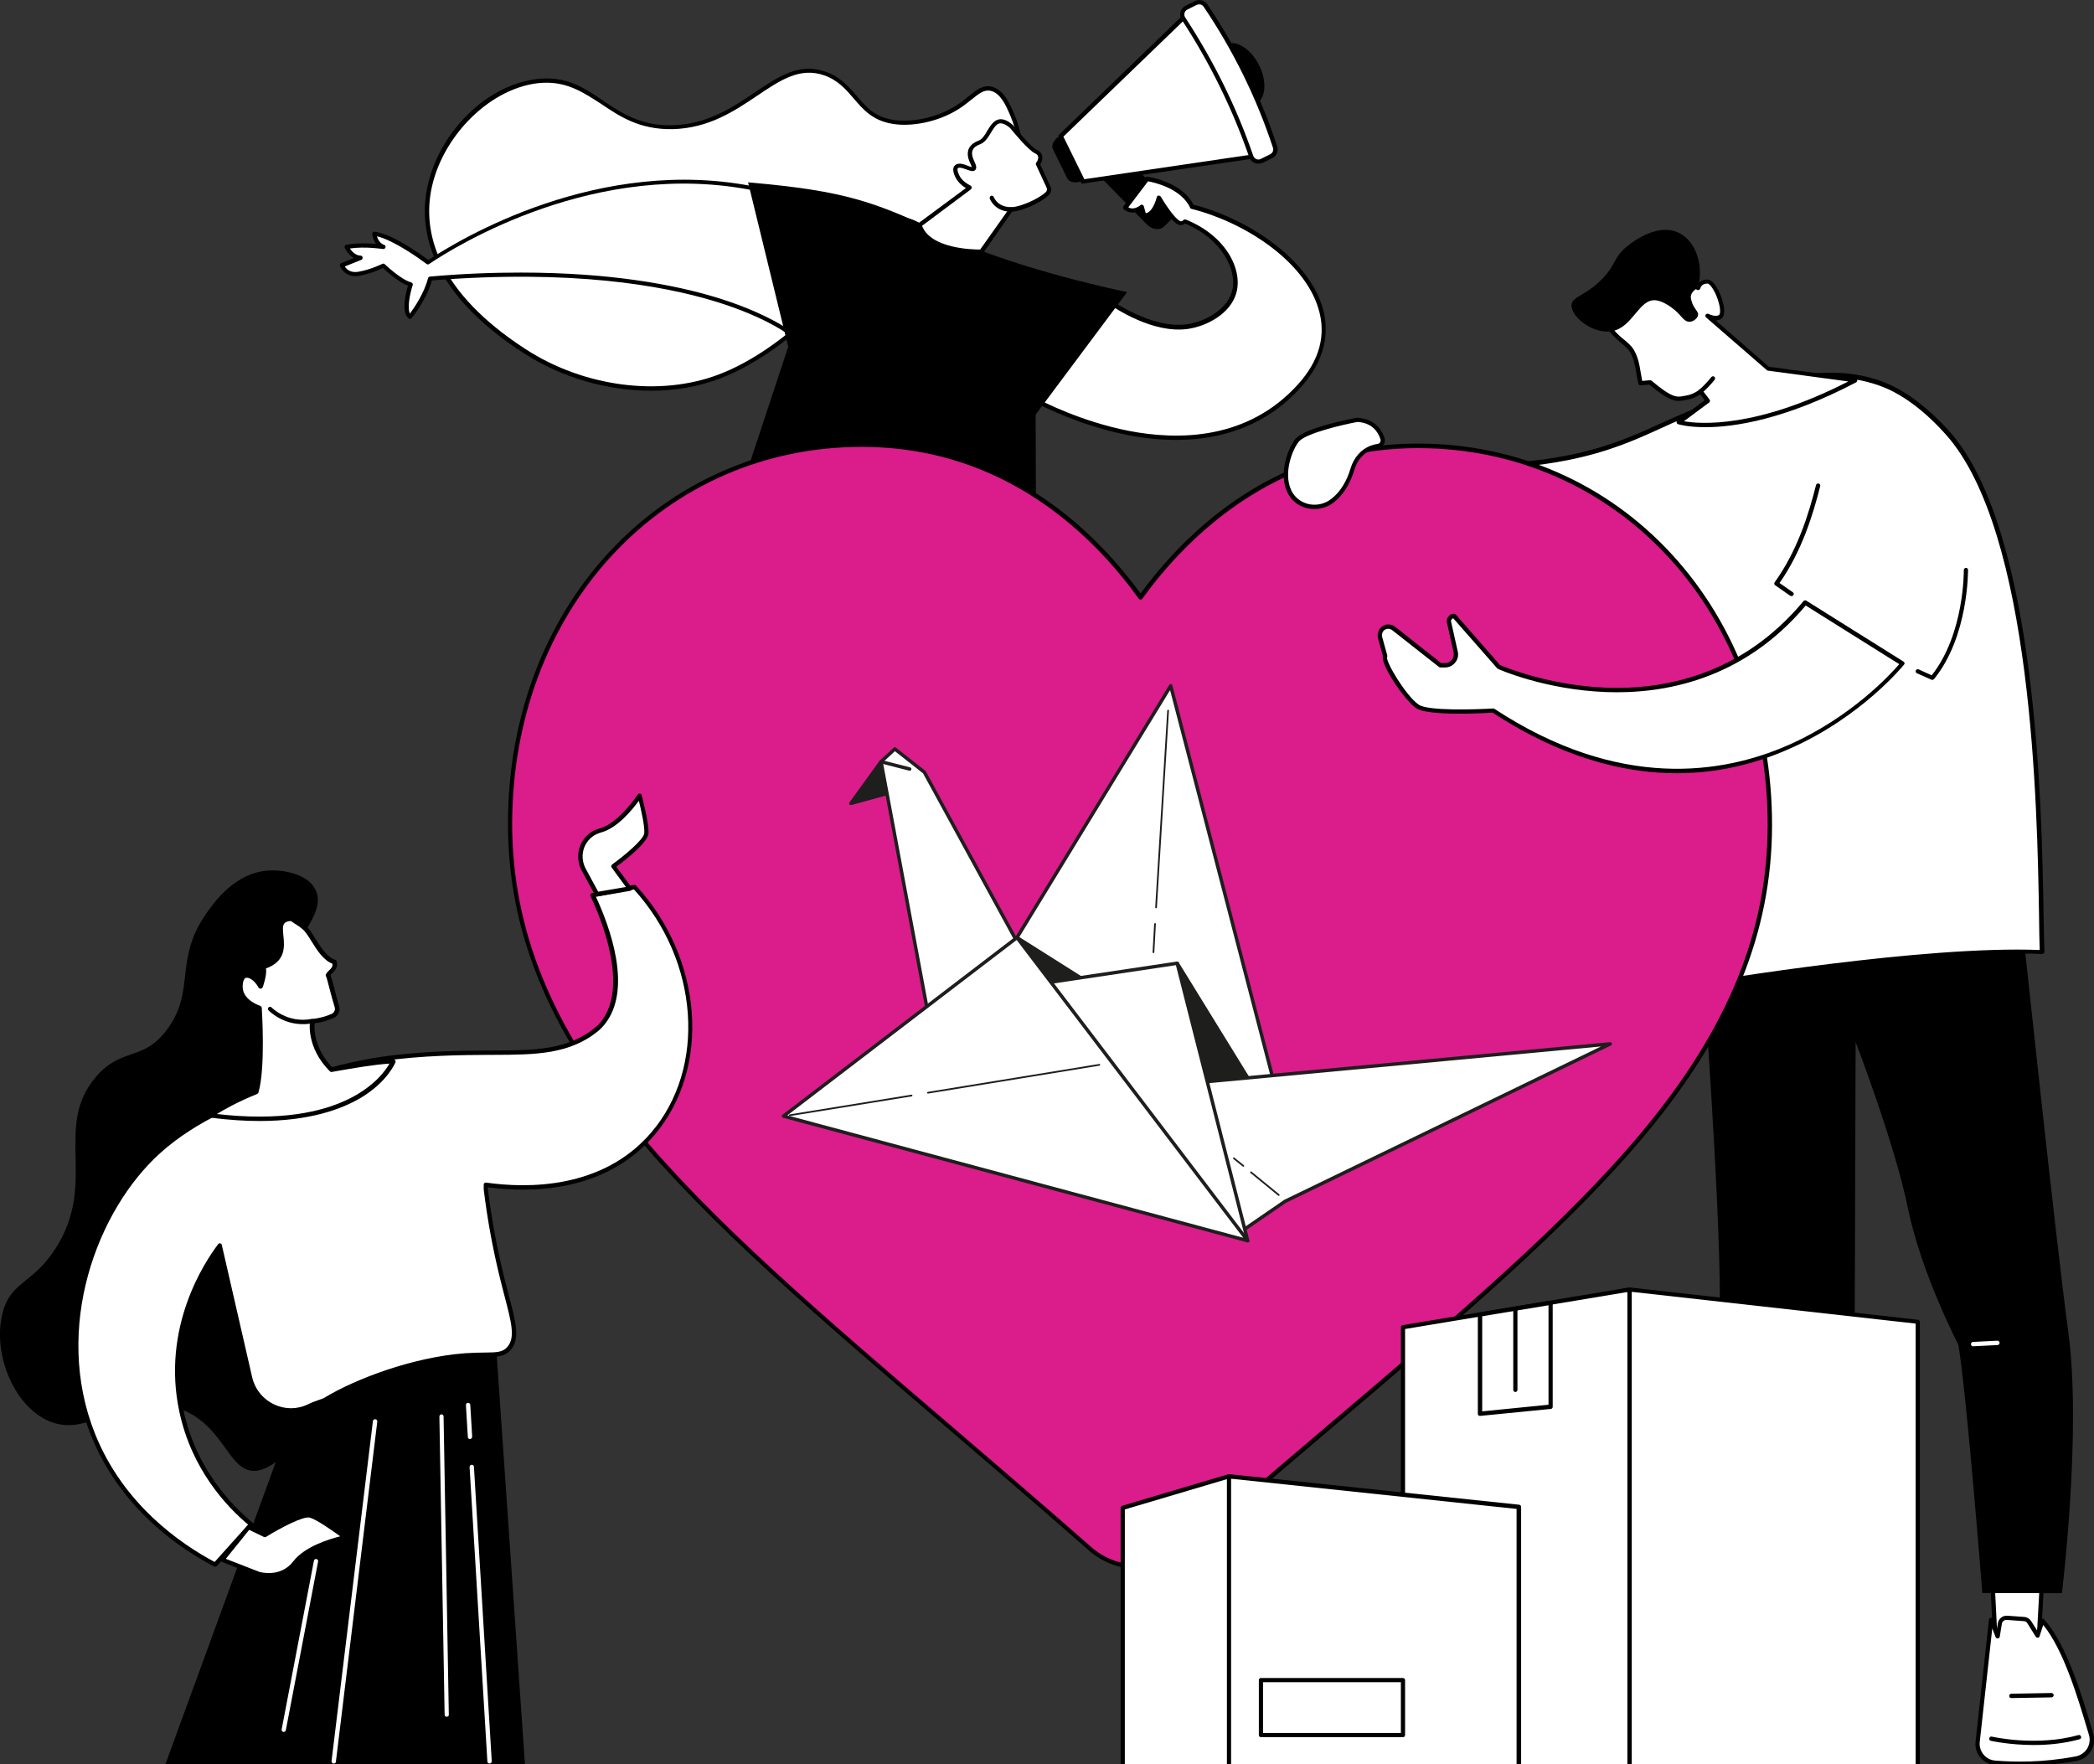 <?xml version="1.0" encoding="utf-8"?>
<!-- Generator: Adobe Illustrator 26.0.0, SVG Export Plug-In . SVG Version: 6.00 Build 0)  -->
<svg version="1.1" id="Capa_1" xmlns="http://www.w3.org/2000/svg" xmlns:xlink="http://www.w3.org/1999/xlink" x="0px" y="0px"
	 viewBox="0 0 1200 1010.9" style="enable-background:new 0 0 1200 1010.9;" xml:space="preserve">
<rect x="0" y="0" width="1200" height="1010.9" fill="#333333" stroke="none"/>
<style type="text/css">
	.st0{fill-rule:evenodd;clip-rule:evenodd;fill:#DB1C8B;}
	.st1{clip-path:url(#SVGID_00000032614810604921172170000009537165965316639391_);}
	.st2{fill:#FFFFFF;}
	.st3{fill-rule:evenodd;clip-rule:evenodd;fill:#35B3E6;}
	.st4{clip-path:url(#SVGID_00000039103094664357910980000011748243890432245147_);}
	.st5{fill:#1E1E1D;}
	.st6{fill:#35B3E6;}
	.st7{fill:#DB1C8B;}
	.st8{fill-rule:evenodd;clip-rule:evenodd;fill:#1EBAC8;}
	.st9{fill:#4BD4DB;}
	.st10{fill:#E240A4;}
	.st11{fill:#41BEE5;}
	.st12{fill:#56CDE8;}
	.st13{fill:#FFFFFF;stroke:#1E1E1D;stroke-width:4.982;stroke-linecap:round;stroke-linejoin:round;stroke-miterlimit:10;}
	.st14{fill:#1E1E1D;stroke:#1E1E1D;stroke-width:4.982;stroke-linecap:round;stroke-linejoin:round;stroke-miterlimit:10;}
	.st15{fill:none;stroke:#1E1E1D;stroke-width:4.982;stroke-linecap:round;stroke-linejoin:round;stroke-miterlimit:10;}
	.st16{fill:none;stroke:#1E1E1D;stroke-width:2.491;stroke-linecap:round;stroke-linejoin:round;stroke-miterlimit:10;}
	.st17{fill:#FFFFFF;stroke:#1E1E1D;stroke-width:1.966;stroke-linecap:round;stroke-linejoin:round;stroke-miterlimit:10;}
	.st18{fill:#1E1E1D;stroke:#1E1E1D;stroke-width:1.966;stroke-linecap:round;stroke-linejoin:round;stroke-miterlimit:10;}
	.st19{fill:none;stroke:#1E1E1D;stroke-width:1.966;stroke-linecap:round;stroke-linejoin:round;stroke-miterlimit:10;}
	.st20{fill:none;stroke:#1E1E1D;stroke-width:0.983;stroke-linecap:round;stroke-linejoin:round;stroke-miterlimit:10;}
	.st21{fill:#4B6FB5;}
</style>
<g>
	<g id="Volunteering_00000036239428015542637860000013048205567824607651_">
		<g>
			<g>
				<g>
					<path class="st2" d="M528.1,129.7c-3.8-1.6-6.5-3.8-11.2-3.5c-10.8,0.6-18,13.7-20.2,17.4c-11.6,19.8-47.7,58.3-84.6,72.3
						c-37.1,14.1-80.5,5.5-111.6-14.6c-12.2-7.9-61.8-39.9-55.4-88.7c4.4-33.1,33.2-62.6,62.5-66.1c32.6-3.9,40.3,27.2,77.3,26.5
						c41.7-0.8,59.2-40.8,87.6-30.7c18,6.4,18.6,24.5,39.1,27.7c10.1,1.6,25-0.9,36.9-8.5c8.6-5.5,12.6-11.8,18.9-10.6
						c6.4,1.2,9.9,9.2,11.8,13.6c2.1,4.9,13.4,30.8-3,51C563.9,131,541.5,135.2,528.1,129.7z"/>
				</g>
				<g>
					<path d="M373.1,223.9c-25,0-51.2-7.4-73.1-21.6c-51.7-33.4-58.9-67.3-56-89.8c4.4-33.4,32.9-63.5,63.6-67.2
						c16.8-2,27,4.9,37.9,12.3c10.5,7.1,21.5,14.5,39.5,14.2c20.2-0.4,34.7-10.2,47.5-18.8c13.7-9.2,25.5-17.2,40.6-11.9
						c8.6,3,13.3,8.6,17.9,13.9c5.3,6.2,10.3,12.1,21,13.7c9.2,1.5,23.9-0.5,36.1-8.3c2.8-1.8,5.1-3.6,7.1-5.3
						c4.4-3.6,7.9-6.4,12.7-5.5c7,1.3,10.7,9.7,12.7,14.3c5.1,11.8,11.5,34.2-3.1,52.3c-13.2,16.3-36.1,20.2-49.8,14.6c0,0,0,0,0,0
						c-1-0.4-1.9-0.9-2.8-1.3c-2.5-1.2-4.7-2.3-7.9-2.1c-9.7,0.6-16.6,12.4-18.9,16.3l-0.3,0.4c-10.6,18.2-46.6,58.1-85.2,72.8
						C400.4,221.6,386.9,223.9,373.1,223.9z M313.3,47.4c-1.7,0-3.5,0.1-5.3,0.3c-29.1,3.5-57.3,33.3-61.5,65
						c-2.9,21.9,4.3,54.8,54.9,87.5c33.4,21.6,76.8,27.2,110.5,14.4c38-14.4,73.4-53.9,83.9-71.8l0.3-0.4
						c2.4-4.2,9.8-16.9,20.9-17.5c3.8-0.2,6.5,1.1,9.1,2.4c0.8,0.4,1.7,0.8,2.6,1.2c12.9,5.4,34.8,1.1,46.9-13.9
						c13.8-17.1,7.7-38.5,2.8-49.7c-1.8-4.1-5.1-11.8-10.9-12.9c-3.6-0.7-6.6,1.7-10.7,5c-2.1,1.7-4.5,3.6-7.3,5.4
						c-12.7,8.1-28.1,10.2-37.8,8.6c-11.6-1.8-17.1-8.3-22.5-14.6c-4.4-5.1-8.9-10.4-16.8-13.2c-13.9-4.9-25.2,2.7-38.4,11.6
						c-13.1,8.8-27.9,18.8-48.8,19.2c-18.8,0.3-30.1-7.3-40.9-14.6C334.9,53.4,326.1,47.4,313.3,47.4z"/>
				</g>
			</g>
			<g>
				<g>
					<path d="M616,86.5l41.2,42.1c3,3.1,7.5,3.6,9.9,1.2l4-4c2.5-2.4,2-6.9-1-9.9L629,73.8L616,86.5z"/>
				</g>
				<g>
					<path d="M721.6,37.5c4.7,9.5,3.7,19.5-2.1,22.3c-5.8,2.8-14.3-2.5-18.9-12c-4.7-9.5-3.7-19.5,2.1-22.3
						C708.4,22.6,716.9,28,721.6,37.5z"/>
				</g>
				<g>
					<path d="M603.4,85.5l8.2,16.7c1.3,2.6,5.6,3,9.6,1.1l-12.8-26C604.4,79.2,602.1,82.9,603.4,85.5z"/>
				</g>
				<g>
					<g>
						<path class="st2" d="M697.8,30.3c-4.1,13.9-11.5,26.9-22,37.6c-16,16.3-37.4,25.6-59.7,26.8l4.6,9.4l98.2-14.4l6.5-3.2
							L697.8,30.3z"/>
					</g>
				</g>
				<g>
					<g>
						<polygon class="st2" points="685.8,6 679.3,9.2 607.9,78.1 620.6,104.1 718.9,89.7 725.3,86.5 						"/>
					</g>
					<g>
						<path d="M620.6,105.3c-0.5,0-0.9-0.3-1.1-0.7l-12.8-26c-0.2-0.5-0.1-1.1,0.2-1.4l71.4-68.9c0.1-0.1,0.2-0.2,0.3-0.2l6.5-3.2
							c0.3-0.1,0.6-0.2,0.9-0.1c0.3,0.1,0.6,0.3,0.7,0.6l39.5,80.5c0.3,0.6,0,1.3-0.6,1.6l-6.5,3.2c-0.1,0.1-0.2,0.1-0.4,0.1
							l-98.2,14.4C620.8,105.3,620.7,105.3,620.6,105.3z M609.4,78.3l12,24.4l97.1-14.3l5.2-2.6L685.2,7.6l-5.2,2.6L609.4,78.3z"/>
					</g>
				</g>
				<g>
					<g>
						<path class="st2" d="M728.5,89.5l-5.4,2.7c-2.3,1.2-5.2,0-6-2.5c-9.5-27.6-22.4-54-38.9-79.1c-1.4-2.2-0.6-5.1,1.7-6.3
							l5.4-2.7c1.9-1,4.3-0.3,5.5,1.5c17.2,25.5,30.5,52.6,39.9,81.1C731.3,86.3,730.4,88.5,728.5,89.5z"/>
					</g>
					<g>
						<path d="M721.1,93.8c-0.7,0-1.4-0.1-2.1-0.4c-1.5-0.6-2.6-1.8-3.1-3.3c-9.5-27.5-22.5-54-38.7-78.8c-0.9-1.3-1.1-3-0.7-4.5
							c0.4-1.5,1.5-2.8,2.9-3.5l5.4-2.7c2.5-1.2,5.5-0.4,7.1,1.9c17.2,25.6,30.7,52.9,40,81.4c0.9,2.6-0.4,5.5-2.8,6.7l-5.4,2.7
							C722.8,93.6,722,93.8,721.1,93.8z M687.2,2.5c-0.5,0-0.9,0.1-1.4,0.3l-5.4,2.7c-0.8,0.4-1.4,1.1-1.6,2
							c-0.2,0.9-0.1,1.8,0.4,2.5c16.3,24.9,29.5,51.6,39,79.3c0.3,0.8,0.9,1.5,1.8,1.9c0.8,0.3,1.7,0.3,2.5-0.1l5.4-2.7
							c1.4-0.7,2.1-2.3,1.6-3.7c-9.3-28.3-22.6-55.5-39.7-80.8C689.2,2.9,688.2,2.5,687.2,2.5z"/>
					</g>
				</g>
			</g>
			<g>
				<g>
					<path class="st2" d="M683.2,118.5c-6-13.1-25.8-16-25.8-16L645,119c4.3,3.9,9.4-0.5,9.4-0.5l1.3,4.8c6,0.7,8.4-10.2,8.4-10.2
						s7.4,12.6,11.7,14.5c1.2,0.5,2.3,0.1,3.2-0.9c21.4,8.5,32.1,27.1,28.3,40.7c-3.2,11.4-16.4,18.2-26.8,19.7
						c-22,3.1-46.8-15.8-46.8-15.8L590.9,228c0,0,97.2,55.9,153.9-6.9C784.6,177.2,731.1,130.4,683.2,118.5z"/>
				</g>
				<g>
					<path d="M674,252.1c-8.8,0-18.1-0.9-27.7-2.8c-31.2-6.1-55.8-20.1-56.1-20.2c-0.3-0.2-0.5-0.5-0.6-0.8c-0.1-0.3,0-0.7,0.2-1
						l42.9-56.7c0.2-0.3,0.5-0.4,0.8-0.5c0.3,0,0.7,0,0.9,0.2c0.2,0.2,24.6,18.5,45.8,15.5c10.6-1.5,22.9-8.4,25.8-18.8
						c3.4-12.1-5.9-30.2-26.9-38.9c-1.6,1.2-3,1-3.9,0.6c-3.5-1.5-8.4-8.7-10.8-12.6c-1.3,3.5-4,8.9-8.9,8.4
						c-0.5-0.1-0.9-0.4-1.1-0.9l-0.9-3.1c-2.4,1.4-6.2,2.3-9.5-0.6c-0.5-0.4-0.5-1.1-0.2-1.7l12.4-16.5c0.3-0.4,0.7-0.5,1.2-0.5
						c0.8,0.1,20,3,26.5,16.1c30.3,7.7,65.2,30.2,73.9,58.5c4.8,15.9,0.6,31.8-12.2,46C727.7,241.9,703.2,252.1,674,252.1z
						 M592.7,227.6c5.3,2.9,27.2,14,54.1,19.3c28.3,5.5,68.1,5.4,97-26.6c12.4-13.7,16.4-28.4,11.7-43.6c-8.4-27.7-43-49.6-72.7-57
						c-0.4-0.1-0.7-0.3-0.8-0.7c-5.1-11-20.6-14.5-24.1-15.1l-11.3,14.9c3.2,1.9,6.7-1,6.9-1.2c0.3-0.3,0.8-0.4,1.2-0.2
						c0.4,0.1,0.7,0.4,0.8,0.9l1.1,3.9c4.2-0.6,6.3-9.1,6.3-9.2c0.1-0.5,0.5-0.9,1-0.9c0.5-0.1,1,0.2,1.3,0.6
						c2,3.4,7.9,12.6,11.1,14c0.3,0.1,0.9,0.4,1.9-0.6c0.3-0.3,0.9-0.4,1.3-0.3c23,9.2,32.8,28.6,29,42.1
						c-3.4,11.9-16.8,19-27.8,20.6c-20,2.8-41.8-11.8-46.7-15.3L592.7,227.6z"/>
				</g>
			</g>
			<g>
				<g>
					<path class="st2" d="M455.3,192.8l-21.5-84.6c-91.1-19-171.6,30.6-188.5,42c-5.7-4.2-21.2-15.2-30.9-16.4c0,0,0.7,6.1,5.3,7.6
						c0,0-11.6-1.9-21.1,0c0,0,2.8,6.3,8,6.2l-10.7,4.3c0,0,2.1,6.3,10,4.9c7.8-1.4,13.9-4.6,13.9-4.6s9.4,9.1,15.6,10.8
						c0,0-5,15-0.4,18.7c0,0,8.7-10.7,11.6-22C403.2,147,455.3,192.8,455.3,192.8z"/>
				</g>
				<g>
					<path d="M455.3,194c-0.3,0-0.6-0.1-0.8-0.3c-0.1-0.1-13.3-11.5-45.4-21.2c-29.5-8.9-81.5-18.2-161.6-11.8
						c-3.1,11.1-11.2,21.2-11.6,21.6c-0.4,0.5-1.2,0.6-1.7,0.2c-4.5-3.5-1.6-14.9-0.4-18.8c-5.4-2-12.2-8.1-14.3-10.1
						c-1.9,0.9-7.1,3.2-13.4,4.4c-7,1.3-10.5-3.2-11.3-5.7c-0.2-0.6,0.1-1.3,0.7-1.5l7.3-2.9c-3.4-1.9-5.2-5.7-5.2-5.9
						c-0.2-0.3-0.1-0.7,0-1.1c0.2-0.3,0.5-0.6,0.9-0.6c6-1.2,12.7-0.9,17-0.5c-1.8-2.5-2.2-5.5-2.2-5.7c0-0.4,0.1-0.8,0.4-1
						c0.3-0.3,0.6-0.4,1-0.3c9.6,1.2,24.2,11.3,30.8,16.2c17.2-11.4,98-60.7,188.7-41.7c0.5,0.1,0.8,0.4,0.9,0.9l21.5,84.6
						c0.1,0.5-0.1,1.1-0.5,1.4C455.8,194,455.5,194,455.3,194z M298.5,156.2c52.3,0,88.6,7.2,111.5,14.1
						c24.3,7.4,37.8,15.6,43.2,19.4l-20.5-80.4c-90.8-18.6-171.5,31.7-186.8,42c-0.4,0.3-1,0.3-1.4,0c-4.4-3.3-18.8-13.6-28.5-15.9
						c0.5,1.7,1.7,4.1,4.1,4.9c0.6,0.2,1,0.8,0.8,1.5c-0.2,0.6-0.8,1-1.4,0.9c-0.1,0-10.2-1.6-19-0.3c1.1,1.6,3.2,4,6.1,4.1
						c0,0,0,0,0,0c0.6,0,1.1,0.4,1.2,1c0.1,0.6-0.2,1.2-0.7,1.4l-9.5,3.8c0.9,1.5,3.2,3.9,8,3c7.5-1.4,13.4-4.5,13.5-4.5
						c0.5-0.2,1.1-0.2,1.4,0.2c0.1,0.1,9.3,8.9,15.1,10.4c0.3,0.1,0.6,0.3,0.8,0.6c0.2,0.3,0.2,0.7,0.1,1c-1.6,4.9-3.2,13-1.6,16.3
						c2.3-3.1,8.2-11.6,10.4-20.3c0.1-0.5,0.6-0.9,1.1-0.9C265.3,156.8,282.6,156.2,298.5,156.2z"/>
				</g>
			</g>
			<g>
				<path d="M428.7,104.5l23,94.2l-45.4,137.5l187.5,9.4l-0.3-108l52.4-70.2c0,0-63.2-12.9-102.1-31.6
					C501.6,115.5,484.9,109.4,428.7,104.5z"/>
			</g>
			<g>
				<g>
					<g>
						<path class="st2" d="M601,107.1l-6.1-13.2c1.4-1.6,2.7-5.5-1.1-7.1c-3.8-1.6-14-14.3-14-14.3c-11.5-9.5-11.6,6.7-18.5,9.2
							c-4.8,1.7-7,5.2-4,11.4c3,6.2-1.1,3.5-5.1,2.3c-4-1.2-6.2,0.6-3.2,6.2c1.6,2.9,4.4,4.9,6.8,6.1L527,128.9
							c5,16.3,35.4,15.3,35.4,15.3l17.2-24.2c8.1-0.6,19.5-7.1,21.2-9.7C601.4,109.3,601.5,108.1,601,107.1z"/>
					</g>
					<g>
						<path d="M561.2,145.5c-6,0-30.7-0.9-35.4-16.2c-0.2-0.5,0-1,0.4-1.3l27.3-20.2c-2.6-1.6-4.5-3.5-5.7-5.7
							c-1.7-3.2-2-5.6-0.8-7.1c0.6-0.7,2.1-1.8,5.4-0.8c0.7,0.2,1.5,0.5,2.2,0.8c0.7,0.3,1.7,0.6,2.3,0.8c-0.1-0.4-0.3-1-0.8-2.1
							c-1.6-3.2-1.9-6-1-8.3c0.9-2.1,2.8-3.7,5.7-4.8c2.1-0.8,3.6-3.2,5-5.7c1.8-2.9,3.6-5.9,6.7-6.5c2.3-0.4,4.9,0.6,7.9,3.2
							c0.1,0.1,0.1,0.1,0.2,0.2c4,5,10.9,12.9,13.5,14c2.1,0.9,2.9,2.4,3.1,3.5c0.4,1.8-0.2,3.6-1.1,4.9l5.8,12.5
							c0.7,1.4,0.6,3.1-0.3,4.4c-1.9,2.9-13.1,9.4-21.6,10.2L563.4,145c-0.2,0.3-0.6,0.5-1,0.5C562.3,145.5,561.8,145.5,561.2,145.5
							z M528.4,129.4c5,13.2,29.2,13.6,33.3,13.6l16.8-23.7c0.2-0.3,0.5-0.5,0.9-0.5c7.9-0.6,18.8-6.9,20.3-9.2
							c0.4-0.6,0.4-1.4,0.1-2l-6.1-13.2c-0.2-0.4-0.1-1,0.2-1.3c0.7-0.8,1.3-2.3,1-3.4c-0.2-0.8-0.7-1.3-1.7-1.8
							c-3.9-1.7-13-12.9-14.4-14.6c-2.4-2-4.4-2.8-5.9-2.6c-2,0.3-3.5,2.8-5,5.3c-1.7,2.8-3.4,5.6-6.3,6.7c-2.2,0.8-3.6,1.9-4.2,3.4
							c-0.7,1.6-0.3,3.7,0.9,6.3c1.1,2.2,1.6,4,0.6,5c-1.1,1.2-2.9,0.5-5.1-0.3c-0.7-0.2-1.4-0.5-2.1-0.7c-1.6-0.5-2.5-0.3-2.8,0
							c-0.4,0.5-0.3,1.9,1,4.4c1.4,2.7,4.2,4.5,6.3,5.6c0.4,0.2,0.6,0.6,0.7,1c0,0.4-0.2,0.8-0.5,1.1L528.4,129.4z"/>
					</g>
				</g>
				<g>
					<path d="M579.3,121.3c-9.4,0-12.1-7.4-12.1-7.5c-0.2-0.6,0.1-1.3,0.7-1.6c0.6-0.2,1.3,0.1,1.6,0.7c0.1,0.3,2.2,5.8,9.8,5.8
						c0.1,0,0.2,0,0.3,0c0.7,0,1.2,0.5,1.2,1.2c0,0.7-0.5,1.2-1.2,1.2C579.5,121.3,579.4,121.3,579.3,121.3z"/>
				</g>
			</g>
		</g>
		<g>
			<g>
				<g>
					<g>
						<polygon class="st2" points="1170.2,906.4 1168.3,942.8 1143.9,946.9 1141.7,903.9 						"/>
					</g>
					<g>
						<path d="M1143.9,948.1c-0.3,0-0.6-0.1-0.8-0.3c-0.3-0.2-0.4-0.5-0.5-0.9l-2.2-43c0-0.4,0.1-0.7,0.4-0.9c0.3-0.2,0.6-0.4,1-0.3
							l28.5,2.4c0.7,0.1,1.2,0.6,1.1,1.3l-2,36.4c0,0.6-0.5,1.1-1,1.1l-24.4,4.1C1144,948.1,1144,948.1,1143.9,948.1z M1143,905.3
							l2,40.2l22-3.7l1.9-34.3L1143,905.3z"/>
					</g>
				</g>
				<g>
					<g>
						<path class="st2" d="M1143.2,1010.2c10.3,0.9,27.1,1.3,46.6-2.4c6.4-1.2,10.4-7.7,8.5-13.9c-5.2-17.4-14.4-50.4-27.9-65.2
							l-2.8,8.5l-4.8-7.7c-0.7-1.1-1.8-1.7-3-1.8l-9.7-0.7c-2-0.2-3.8,1.3-4.1,3.3l-1.2,7.4l-3.8-9.4l-7.7,70.1
							C1132.8,1004.4,1137.2,1009.7,1143.2,1010.2z"/>
					</g>
					<g>
						<path d="M1157.8,1012.1c-5.7,0-10.6-0.3-14.7-0.6c-6.6-0.6-11.6-6.5-11-13.1l7.7-70.2c0.1-0.6,0.5-1,1.1-1.1
							c0.6-0.1,1.1,0.2,1.3,0.8l2.2,5.3l0.5-3c0.4-2.6,2.8-4.5,5.4-4.3l9.7,0.7c1.6,0.1,3.1,1,4,2.4l3.4,5.4l1.9-6
							c0.1-0.4,0.5-0.7,0.9-0.8c0.4-0.1,0.9,0,1.2,0.4c12.8,14,21.8,44,27.1,61.9l1.1,3.7c1,3.3,0.5,6.9-1.3,9.8
							c-1.8,3-4.8,5-8.2,5.7C1178,1011.3,1167,1012.1,1157.8,1012.1z M1141.7,933.2l-7.2,65.3c-0.4,5.3,3.5,10,8.8,10.4
							c10.5,0.9,27.1,1.3,46.3-2.4c2.7-0.5,5.1-2.2,6.5-4.5c1.4-2.3,1.8-5.2,1-7.8l-1.1-3.7c-5.1-17-13.4-45.1-25.1-59.3l-2.1,6.5
							c-0.1,0.5-0.5,0.8-1,0.8c-0.5,0.1-0.9-0.2-1.2-0.6l-4.8-7.7c-0.4-0.7-1.2-1.2-2.1-1.2l-9.7-0.7c-1.4-0.1-2.6,0.9-2.8,2.2
							l-1.2,7.4c-0.1,0.5-0.5,1-1.1,1c-0.6,0.1-1.1-0.2-1.3-0.8L1141.7,933.2z"/>
					</g>
				</g>
				<g>
					<path d="M1165.5,1000c-13.9,0-24.5-2.4-24.6-2.4c-0.7-0.2-1.1-0.8-0.9-1.5c0.2-0.7,0.8-1.1,1.5-0.9c0.3,0.1,25.8,5.8,49.6-0.9
						c0.7-0.2,1.3,0.2,1.5,0.9c0.2,0.7-0.2,1.3-0.9,1.5C1182.7,999.2,1173.5,1000,1165.5,1000z"/>
				</g>
				<g>
					<path d="M1152.6,973.1c-0.7,0-1.2-0.5-1.2-1.2c0-0.7,0.5-1.2,1.2-1.3l23-0.4c0.7,0,1.2,0.5,1.3,1.2c0,0.7-0.5,1.2-1.2,1.3
						L1152.6,973.1C1152.6,973.1,1152.6,973.1,1152.6,973.1z"/>
				</g>
				<g>
					<g>
						<polygon class="st2" points="1054.5,892.9 1053.5,945.9 1024,947.4 1020,894.6 						"/>
					</g>
					<g>
						<path d="M1024,948.6c-0.6,0-1.2-0.5-1.2-1.1l-4-52.8c0-0.3,0.1-0.7,0.3-0.9c0.2-0.2,0.5-0.4,0.9-0.4l34.5-1.7
							c0.4,0,0.7,0.1,0.9,0.3c0.2,0.2,0.4,0.6,0.4,0.9l-1,53.1c0,0.6-0.5,1.2-1.2,1.2L1024,948.6C1024,948.6,1024,948.6,1024,948.6z
							 M1021.3,895.8l3.9,50.4l27.1-1.4l1-50.6L1021.3,895.8z"/>
					</g>
				</g>
				<g>
					<g>
						<path d="M1062.7,975.4c0.3,5-2.9,9.6-7.7,10.9c-16.8,4.8-54.5,15.5-65.3,17.7c-14,2.8-31.6-0.6-39.5-8.5
							c-7.9-7.9,15.3-28.9,26.4-36.6c16.5-11.5,31.8-33.4,38.7-34.7c6.8-1.3,20.7,18,20.7,18l20.5-9.9
							C1056.5,932.3,1061,950,1062.7,975.4z"/>
					</g>
					<g>
						<path d="M979.5,1006.2c-12,0-24.1-3.7-30.2-9.9c-1.5-1.5-2.1-3.4-1.9-5.7c0.9-10.4,19.6-26.6,28.5-32.8
							c8.1-5.7,15.9-13.8,22.7-21c7-7.4,12.6-13.2,16.4-13.9c6.8-1.3,18.3,13.6,21.3,17.6l19.6-9.4c0.3-0.2,0.7-0.2,1.1,0
							c0.3,0.2,0.6,0.5,0.7,0.8c0,0.2,4.6,18.2,6.3,43.4c0.4,5.5-3.2,10.7-8.6,12.2c-16,4.6-54.5,15.5-65.4,17.7
							C986.6,1005.9,983,1006.2,979.5,1006.2z M1016,925.3c-0.2,0-0.3,0-0.5,0c-3,0.6-8.9,6.7-15.1,13.2
							c-6.9,7.3-14.8,15.5-23.1,21.3c-9.2,6.4-26.7,22.1-27.5,31c-0.1,1.6,0.3,2.8,1.2,3.7c7.4,7.4,24.3,11,38.4,8.2
							c10.8-2.2,49.2-13.1,65.2-17.7c4.2-1.2,7.1-5.3,6.8-9.7c-1.4-20.9-4.7-36.7-5.8-41.4l-19.1,9.2c-0.5,0.3-1.2,0.1-1.5-0.4
							C1030,935.9,1020.6,925.3,1016,925.3z"/>
					</g>
				</g>
				<g>
					<path d="M978.3,996.6c-9.1,0-17-1.7-22.5-6.2c-0.5-0.4-0.6-1.2-0.2-1.7c0.4-0.5,1.2-0.6,1.7-0.2c23.1,18.8,96.3-15.2,97-15.5
						c0.6-0.3,1.3,0,1.6,0.6c0.3,0.6,0,1.3-0.6,1.6C1053,976.2,1009.2,996.6,978.3,996.6z"/>
				</g>
				<g>
					<path d="M1013.2,962.8c-0.3,0-0.5-0.1-0.8-0.3l-15.7-12.8c-0.5-0.4-0.6-1.2-0.2-1.7c0.4-0.5,1.2-0.6,1.7-0.2l15.7,12.8
						c0.5,0.4,0.6,1.2,0.2,1.7C1013.9,962.6,1013.6,962.8,1013.2,962.8z"/>
				</g>
				<g>
					<path d="M1160.2,541.9c0,0,17.5,164.9,25.1,221.7c7.7,56.8-3.7,149.4-3.7,149.4l-45.6-0.1c0,0-8.7-111.4-13.7-142.2
						c0,0-21.3-41-28.9-78.2c-7.6-37.2-30-95.3-30-95.3s-0.9,296-1.2,319.3c0,0-35.6,3.4-48.8-4c0,0-28.1-106.5-27.8-165.3
						c0.3-58.7-10.6-204.1-10.6-204.1L1160.2,541.9z"/>
				</g>
				<g>
					<path class="st2" d="M1130.7,771.5c-0.7,0-1.2-0.5-1.2-1.2c0-0.7,0.5-1.3,1.2-1.3l13.9-0.7c0.7,0,1.3,0.5,1.3,1.2
						c0,0.7-0.5,1.3-1.2,1.3L1130.7,771.5C1130.8,771.5,1130.8,771.5,1130.7,771.5z"/>
				</g>
				<g>
					<path class="st2" d="M1036,862.3c-0.6,0-1.2-0.5-1.2-1.1c-1.8-26.5-34.9-74.9-35.2-75.4c-0.4-0.6-0.2-1.3,0.3-1.7
						c0.6-0.4,1.3-0.2,1.7,0.3c1.4,2,33.8,49.4,35.7,76.6C1037.3,861.7,1036.7,862.3,1036,862.3C1036,862.3,1036,862.3,1036,862.3z"
						/>
				</g>
			</g>
			<g>
				<g>
					<g>
						<path class="st2" d="M868.6,266.2l13.7,90l49.1,5.1c0,0,33.6,43.9,36,204.1c0,0,131.7-22.9,202.8-19.7
							c-1.8-33.4,3.5-233.3-54.4-297.8c-18.6-20.7-33.9-26.6-38.6-28.3c-37.6-13.4-79.9,4.7-113.7,19.1
							c-19.4,8.3-35.6,17.6-64.8,23.5C886.3,264.7,875.8,265.7,868.6,266.2z"/>
					</g>
					<g>
						<path d="M967.4,566.5c-0.3,0-0.6-0.1-0.8-0.3c-0.3-0.2-0.4-0.6-0.4-0.9c-2.2-150-32.1-198.1-35.4-202.9l-48.5-5
							c-0.6-0.1-1-0.5-1.1-1l-13.7-90c-0.1-0.3,0-0.7,0.3-1c0.2-0.3,0.5-0.4,0.9-0.5c10-0.7,20.1-2,30-4c23-4.6,38.1-11.5,52.7-18.1
							c3.9-1.8,7.9-3.6,11.9-5.3c34.1-14.6,76.5-32.7,114.5-19.2c12.8,4.6,26.3,14.5,39.1,28.6c50.6,56.4,53.2,217,54.2,277.5
							c0.2,9.3,0.3,16.6,0.5,21c0,0.3-0.1,0.7-0.4,0.9c-0.2,0.2-0.6,0.4-0.9,0.4c-70.2-3.1-201.2,19.5-202.6,19.7
							C967.5,566.5,967.5,566.5,967.4,566.5z M883.4,355.1l48.1,5c0.3,0,0.6,0.2,0.9,0.5c1.4,1.8,33.7,45.7,36.2,203.4
							c14.4-2.4,133.6-22.2,200.3-19.6c-0.2-4.5-0.3-11.3-0.4-19.7c-1-60.2-3.5-220.2-53.6-275.9c-15.7-17.5-29.4-24.9-38.1-27.9
							c-37.2-13.2-79.1,4.7-112.8,19.1c-4,1.7-8,3.5-11.9,5.3c-14.7,6.7-29.9,13.6-53.2,18.3c-9.5,1.9-19.3,3.3-29,4L883.4,355.1z"
							/>
					</g>
				</g>
				<g>
					<path d="M1026.6,341.6c-0.2,0-0.5-0.1-0.7-0.2l-8.6-6c-0.3-0.2-0.5-0.5-0.5-0.8c-0.1-0.3,0-0.7,0.2-0.9
						c13.2-18.4,19.6-39.4,23.7-55.7c0.2-0.7,0.8-1.1,1.5-0.9c0.7,0.2,1.1,0.8,0.9,1.5c-4.1,16.2-10.4,37-23.3,55.5l7.6,5.3
						c0.6,0.4,0.7,1.2,0.3,1.7C1027.4,341.4,1027,341.6,1026.6,341.6z"/>
				</g>
				<g>
					<path d="M1107.3,389.6c-0.2,0-0.3,0-0.5-0.1l-8.3-3.7c-0.6-0.3-0.9-1-0.6-1.6c0.3-0.6,1-0.9,1.6-0.6l7.5,3.4
						c18.8-23.8,18.4-59.9,18.4-60.3c0-0.7,0.5-1.2,1.2-1.3c0,0,0,0,0,0c0.7,0,1.2,0.5,1.2,1.2c0,0.4,0.4,38.1-19.5,62.6
						C1108,389.5,1107.7,389.6,1107.3,389.6z"/>
				</g>
			</g>
			<g>
				<g>
					<g>
						<path class="st2" d="M1013.2,211.2L978.5,181c0,0,4.1,2.3,7.1,0.7c4.3-2.4-2.5-20.4-7.1-20.4c-4.6,0.1-5.2,3.7-5.2,3.7
							l-22.3-11.7l-32.7,26.1c4.5,13.6,13.9,16.2,17,21.6c3.7,6.5,3.2,10.8,5.1,18.6l5.6-0.4c14,11.8,16,9.4,20.7,8.8
							c2.1-0.3,5-1.2,8.2-3.6l4.1,5.4L962.1,242c0,0,35,10.7,101.2-24.1L1013.2,211.2z"/>
					</g>
					<g>
						<path d="M977.3,244.8c-9.8,0-15-1.5-15.6-1.7c-0.4-0.1-0.8-0.5-0.9-1c-0.1-0.5,0.1-0.9,0.5-1.2l15.6-11.5l-2.6-3.4
							c-2.5,1.7-5.1,2.7-7.8,3.1c-0.6,0.1-1.1,0.2-1.6,0.3c-3.9,0.7-7.3,1.4-19.7-9l-5,0.4c-0.6,0-1.2-0.3-1.3-0.9
							c-0.6-2.6-1-4.8-1.3-6.8c-0.7-4.1-1.2-7.3-3.6-11.5c-1-1.7-2.7-3.1-4.7-4.8c-4.1-3.5-9.3-7.7-12.3-16.9c-0.2-0.5,0-1,0.4-1.4
							l32.7-26.1c0.4-0.3,0.9-0.4,1.3-0.1l21.1,11.1c0.8-1.5,2.6-3.2,5.9-3.2c0,0,0,0,0,0c4,0,7.6,7.9,8.9,12.9
							c0.8,3,1.7,8.2-1.2,9.8c-0.9,0.5-1.9,0.7-2.9,0.7l30.5,26.6l49.6,6.6c0.5,0.1,1,0.5,1,1c0.1,0.5-0.2,1.1-0.6,1.3
							C1022.7,240.6,993.6,244.8,977.3,244.8z M965,241.4c9,1.6,41.3,4.3,94.2-22.8l-46.1-6.2c-0.2,0-0.5-0.1-0.6-0.3l-34.8-30.2
							c-0.5-0.4-0.6-1.1-0.2-1.6c0.4-0.5,1.1-0.7,1.6-0.4c1,0.5,4,1.7,5.9,0.7c0.8-0.4,1.1-3,0-7c-1.6-6-4.9-11.1-6.5-11.1
							c0,0,0,0,0,0c-3.6,0-4,2.6-4.1,2.7c-0.1,0.4-0.3,0.7-0.7,0.9c-0.4,0.2-0.8,0.2-1.1,0l-21.6-11.3l-31.4,25
							c2.9,8,7.5,11.9,11.3,15c2.2,1.9,4.1,3.5,5.3,5.5c2.6,4.6,3.2,8.2,3.9,12.4c0.3,1.7,0.6,3.5,1,5.6l4.5-0.4
							c0.3,0,0.6,0.1,0.9,0.3c11.8,10,14.6,9.4,18,8.8c0.5-0.1,1.1-0.2,1.7-0.3c2.6-0.4,5.2-1.5,7.7-3.4c0.3-0.2,0.6-0.3,0.9-0.2
							c0.3,0,0.6,0.2,0.8,0.5l4.1,5.4c0.2,0.3,0.3,0.6,0.2,0.9c0,0.3-0.2,0.6-0.5,0.8L965,241.4z"/>
					</g>
				</g>
				<g>
					<path d="M974.6,225.5c-0.4,0-0.7-0.2-1-0.5c-0.4-0.5-0.3-1.3,0.2-1.7c1.6-1.2,5.4-5.2,6.9-7.2c0.4-0.5,1.2-0.7,1.7-0.2
						c0.5,0.4,0.7,1.2,0.2,1.7c-1.5,2-5.4,6.2-7.4,7.7C975.1,225.5,974.9,225.5,974.6,225.5z"/>
				</g>
				<g>
					<path d="M973.1,165c0,0-3.5,1.4-4.1,4.5c-0.1,0.6-0.1,1.3,0.3,2.8c1.3,4.9,4.2,6,3.8,8.3c-0.3,1.9-2.8,3.8-5,3.8
						c-3,0-4.3-3.2-8.2-6.6c-2.8-2.4-7.3-5.3-10.9-5.7c-9.8-1.2-13.1,15.5-25.3,17.7c-10.7,1.9-23.6-8.3-23.1-15.1
						c0.4-4.8,7.3-4.8,17-14.3c8.4-8.4,6.7-11.9,13.6-18.2c0.9-0.8,17.5-15.6,31.2-8.6C971.5,138.2,976.5,151.3,973.1,165z"/>
				</g>
			</g>
		</g>
		<g>
			<g>
				<g>
					<g>
						<path class="st7" d="M349.9,317.4c37.5-40.5,88.8-62.7,144.5-62.6c41.7,0.1,79.8,13.4,113.4,39.4c16.9,13.2,32.3,29.3,45.8,48
							c13.6-18.7,29-34.7,46-47.8c33.6-25.9,71.8-39,113.5-38.9c55.8,0.1,107,22.6,144.3,63.2c36.8,40.2,57.1,95,57,154.4
							c-0.1,61.1-23,117-72,175.9c-43.8,52.7-106.7,106.1-179.6,168c-24.9,21.1-53.1,45.1-82.4,70.6c-7.7,6.8-17.7,10.5-27.9,10.4
							c-10.3,0-20.2-3.8-27.9-10.5c-29.2-25.6-57.3-49.7-82.1-71c-72.6-62.2-135.3-115.9-178.9-168.8
							c-48.7-59.1-71.4-115.1-71.2-176.2C292.5,412.1,312.9,357.4,349.9,317.4z"/>
					</g>
				</g>
				<g>
					<path d="M652.6,899.2C652.5,899.2,652.5,899.2,652.6,899.2c-10.7,0-20.9-3.9-28.8-10.9c-28.9-25.4-56.8-49.3-81.4-70.4
						l-0.7-0.6c-72.7-62.2-135.4-116-179.1-168.9c-48.9-59.3-71.7-115.6-71.5-177c0.1-59.7,20.7-114.7,57.9-154.9
						c37.6-40.6,89.1-63,145-63c0.2,0,0.3,0,0.5,0c42,0.1,80.3,13.4,114.1,39.7c16.6,12.9,31.7,28.7,45,46.9
						c13.4-18.2,28.6-33.9,45.2-46.7c33.8-26,72-39.2,113.8-39.2c0.1,0,0.3,0,0.4,0c56.1,0.1,107.7,22.7,145.2,63.6
						c37.1,40.4,57.4,95.5,57.3,155.2c-0.1,61.4-23.1,117.5-72.2,176.7C899.4,702.5,836.5,756,763.6,817.9
						c-24.9,21.1-53.1,45.1-82.4,70.6C673.3,895.4,663.1,899.2,652.6,899.2z M350.8,318.2c-36.8,39.8-57.1,94.2-57.3,153.3
						c-0.1,60.8,22.4,116.6,71,175.4c43.5,52.8,106.2,106.5,178.7,168.6l0.7,0.6c24.6,21.1,52.5,45,81.4,70.4
						c7.5,6.6,17.1,10.2,27.1,10.2c0,0,0.1,0,0.1,0c9.9,0,19.5-3.6,27-10.1c29.3-25.5,57.5-49.5,82.4-70.6
						c72.8-61.8,135.7-115.2,179.4-167.8c48.8-58.7,71.6-114.3,71.7-175.1c0.1-59.1-20-113.6-56.6-153.5
						c-37.1-40.4-88-62.7-143.4-62.8c-0.1,0-0.3,0-0.4,0c-41.2,0-79,13-112.3,38.7c-16.8,13-32.2,29-45.7,47.6
						c-0.2,0.3-0.6,0.5-1,0.5c0,0,0,0,0,0c-0.4,0-0.8-0.2-1-0.5c-13.4-18.6-28.7-34.7-45.5-47.8c-33.3-25.9-71.2-39.1-112.6-39.2
						c-0.2,0-0.3,0-0.5,0C438.8,256,387.9,278.1,350.8,318.2z"/>
				</g>
			</g>
		</g>
		<g>
			<g>
				<path d="M145.9,842.9c-15.9,0.4-17.7-29.2-47-36.9c-30.2-8-47.2,18.4-70.8,8.4c-20.8-8.9-32.5-39.8-26.6-62.1
					c4.7-18.1,17.1-16.3,30.3-36.8c24.4-37.8-1.4-69.5,23.1-98.3c15-17.6,27.1-8.4,41.1-27.6c16.2-22.2,3.6-39.2,22-65.8
					c4.3-6.2,16.3-23.5,35.4-24.9c9.3-0.7,23.3,2.1,27.5,11.2c5.7,12.3-9.4,24.5-15.2,42.3c-10.5,32.2,16.9,61.3,30.1,89.2
					C234.5,723.6,177.4,842,145.9,842.9z"/>
			</g>
			<g>
				<g>
					<polygon points="300.9,1012.1 283.9,765.8 174.2,793.6 94.4,1012.1 					"/>
				</g>
				<g>
					<path class="st2" d="M280.5,1010.6c-0.6,0-1.2-0.5-1.2-1.2l-10.2-168.7c0-0.7,0.5-1.3,1.2-1.3c0.7,0,1.3,0.5,1.3,1.2
						l10.2,168.7C281.8,1010,281.3,1010.6,280.5,1010.6C280.6,1010.6,280.5,1010.6,280.5,1010.6z"/>
				</g>
				<g>
					<path class="st2" d="M269.3,824.7c-0.6,0-1.2-0.5-1.2-1.2l-1.1-18.3c0-0.7,0.5-1.3,1.2-1.3c0.7,0,1.3,0.5,1.3,1.2l1.1,18.3
						C270.5,824.1,270,824.6,269.3,824.7C269.3,824.7,269.3,824.7,269.3,824.7z"/>
				</g>
				<g>
					<path d="M256.5,1010.6c-0.7,0-1.2-0.5-1.2-1.2l-0.3-15.6c0-0.7,0.5-1.2,1.2-1.3c0,0,0,0,0,0c0.7,0,1.2,0.5,1.2,1.2l0.3,15.6
						C257.7,1010,257.2,1010.6,256.5,1010.6C256.5,1010.6,256.5,1010.6,256.5,1010.6z"/>
				</g>
				<g>
					<path class="st2" d="M256,983.8c-0.7,0-1.2-0.5-1.2-1.2l-3-170.8c0-0.7,0.5-1.2,1.2-1.3c0,0,0,0,0,0c0.7,0,1.2,0.5,1.2,1.2
						l3,170.8C257.3,983.3,256.7,983.8,256,983.8C256.1,983.8,256,983.8,256,983.8z"/>
				</g>
				<g>
					<path class="st2" d="M191.3,1010.6c0,0-0.1,0-0.2,0c-0.7-0.1-1.2-0.7-1.1-1.4l23.7-194.8c0.1-0.7,0.7-1.2,1.4-1.1
						c0.7,0.1,1.2,0.7,1.1,1.4l-23.7,194.8C192.5,1010.2,191.9,1010.6,191.3,1010.6z"/>
				</g>
				<g>
					<path class="st2" d="M162.6,992.5c-0.1,0-0.2,0-0.2,0c-0.7-0.1-1.1-0.8-1-1.4l18.5-96.7c0.1-0.7,0.8-1.1,1.4-1
						c0.7,0.1,1.1,0.8,1,1.4l-18.5,96.7C163.7,992.1,163.1,992.5,162.6,992.5z"/>
				</g>
			</g>
			<g>
				<g>
					<path class="st2" d="M161,583.3c0,0,7.6,4.3,17.4,2L161,583.3z"/>
				</g>
				<g>
					<path d="M172.4,587.2c-7,0-11.8-2.7-12.1-2.8c-0.6-0.3-0.8-1.1-0.5-1.7c0.3-0.6,1.1-0.8,1.7-0.5c0.1,0,7.4,4,16.5,1.9
						c0.7-0.2,1.3,0.3,1.5,0.9c0.2,0.7-0.3,1.3-0.9,1.5C176.4,587,174.4,587.2,172.4,587.2z"/>
				</g>
			</g>
			<g>
				<g>
					<g>
						<path class="st2" d="M363.7,508.3c-8,1.6-16,3.1-24.1,4.7c4.1,8.5,23.8,51.6,5.5,73.7c-0.8,1-1.6,1.8-2.6,2.7
							c-17,14.4-38.5,13.8-62.7,13.9c-14.7,0.1-38.2,0.2-62.1,3.8c-4.8,0.7-28.5,4.4-57.3,15.3c-20.1,7.6-48.1,18.2-69.6,37.6
							C53,694.3,29.3,761.7,53.3,821.9c17.7,44.6,55,66.8,70,74.6c6.9-7.7,13.8-15.4,20.7-23.1c-8-6.6-32.1-28-40-64.7
							c-10.9-50.5,17.5-89.3,22-95.1c5.8,25.3,11.6,50.6,17.4,75.8c3.4,15,20,23.2,33.8,16.4c4.1-2.1,7.7-2.7,9.7-3.9
							c19.1-11.5,51.5-23,79.6-25.1c15-1.1,21,1,25.4-4.1c6-7,1.3-18.7-4.1-40.5c-2.9-11.7-6.6-28.9-9.3-50.6c0-0.3,0-0.7,0-1.1
							c0-0.4,0-0.9,0-1.5c21.3,3,66.8,4.7,95.7-29.2C405.3,613.3,403.5,551.5,363.7,508.3z"/>
					</g>
					<g>
						<path d="M123.3,897.8c-0.2,0-0.4,0-0.6-0.1c-19.2-10-53.8-33.1-70.6-75.3c-11.3-28.4-12.9-60-4.5-91.5
							c7.5-28.1,22.9-54.2,42.4-71.8c21.6-19.6,49.6-30.2,69.9-37.9c26.7-10.1,49.1-14.1,57.5-15.4c24-3.6,48-3.7,62.3-3.8l3.2,0
							c23-0.1,42.8-0.1,58.7-13.6c0.9-0.7,1.7-1.5,2.5-2.5c16.9-20.5-0.1-60.6-5.7-72.3c-0.2-0.3-0.2-0.7,0-1.1
							c0.2-0.3,0.5-0.6,0.9-0.7l24.1-4.7c0.4-0.1,0.9,0.1,1.1,0.4c38.6,41.9,43.1,104.8,10.4,143.1c-28.2,33-71.2,33-95.3,29.8
							c0,0,0,0.1,0,0.1c0,0.3,0,0.7,0,1c2.1,17.2,5.3,34.2,9.3,50.4c0.9,3.8,1.9,7.4,2.7,10.6c4.1,15.4,6.5,24.7,1.1,31
							c-3.4,4-7.8,4.1-15,4.1c-3,0-6.8,0.1-11.2,0.4c-29.5,2.2-61.6,14.5-79,24.9c-1.1,0.7-2.5,1.1-4.1,1.7
							c-1.7,0.6-3.6,1.2-5.7,2.3c-6.8,3.4-14.7,3.4-21.6,0.1c-7.1-3.4-12.2-9.7-13.9-17.3l-16.8-73.2c-8.9,12.5-29.8,47.5-20.2,92
							c7.2,33.4,27.9,54.5,39.6,64.1c0.3,0.2,0.4,0.5,0.4,0.9c0,0.3-0.1,0.7-0.3,0.9l-20.7,23.1C124,897.7,123.7,897.8,123.3,897.8z
							 M341.5,513.9c7.6,16.4,21.6,53.1,4.7,73.5c-0.9,1.1-1.8,2-2.8,2.9c-16.6,14.1-36.8,14.1-60.3,14.2l-3.2,0
							c-14.3,0.1-38.1,0.2-62,3.7c-8.3,1.3-30.6,5.3-57,15.3c-20.2,7.6-47.9,18.1-69.2,37.4c-36.1,32.6-61.4,100-37.3,160.6
							c16.3,40.9,49.6,63.5,68.6,73.6l19.2-21.4c-12.1-10.1-32.3-31.4-39.4-64.6c-10.4-48.4,14.4-85.8,22.2-96.1
							c0.3-0.4,0.8-0.6,1.2-0.5c0.5,0.1,0.8,0.5,0.9,0.9l17.4,75.8c1.6,6.9,6.2,12.6,12.6,15.6c6.3,3,13.4,2.9,19.5-0.1
							c2.2-1.1,4.3-1.8,6-2.4c1.5-0.5,2.7-0.9,3.6-1.5c17.6-10.6,50.2-23,80.1-25.3c4.6-0.3,8.3-0.4,11.4-0.4
							c7-0.1,10.4-0.1,13.1-3.3c4.6-5.3,2.2-14.2-1.6-28.8c-0.8-3.2-1.8-6.8-2.7-10.6c-4-16.3-7.2-33.4-9.3-50.8c0-0.1,0-0.1,0-0.2
							c0-0.3,0-0.7,0-1c0-0.4,0-0.9,0-1.5c0-0.4,0.1-0.7,0.4-0.9c0.3-0.2,0.6-0.4,1-0.3c23.3,3.3,66.6,4,94.6-28.7
							c31.8-37.2,27.4-98.3-9.9-139.3L341.5,513.9z"/>
					</g>
				</g>
				<g>
					<g>
						<g>
							<path class="st2" d="M127.4,893.9l20.9,8.1c0,0,12.9,3.9,20.8-6.5c7.9-10.4,28.8-14.4,28.8-14.4s-14.2-10.8-19.9-12.5
								c-5.7-1.7-26.1,11.2-26.1,11.2l-9.4-4.6L127.4,893.9z"/>
						</g>
						<g>
							<path d="M153.9,903.9c-3.5,0-6-0.7-6-0.7l-20.9-8.2c-0.4-0.1-0.6-0.5-0.7-0.8c-0.1-0.4,0-0.8,0.2-1.1l15.1-18.6
								c0.4-0.4,1-0.6,1.5-0.3l8.8,4.3c3.9-2.4,20.9-12.7,26.6-10.9c5.8,1.8,19.7,12.3,20.3,12.7c0.4,0.3,0.6,0.8,0.5,1.3
								c-0.1,0.5-0.5,0.8-1,0.9c-0.2,0-20.6,4-28.1,13.9C165.2,902.6,158.7,903.9,153.9,903.9z M129.4,893.3l19.3,7.5
								c0.4,0.1,12.1,3.5,19.4-6.1c6.5-8.5,20.9-12.8,26.9-14.3c-4.2-3-13.3-9.5-17.4-10.7c-3.7-1.1-17.4,6.2-25.1,11
								c-0.4,0.2-0.8,0.3-1.2,0.1l-8.5-4.1L129.4,893.3z"/>
						</g>
					</g>
				</g>
				<g>
					<g>
						<g>
							<path class="st2" d="M342.2,512.5l-7.7-14.1c-4.6-8.4-0.6-19.1,8.4-22.1c0.3-0.1,0.6-0.2,1-0.3c11.8-3.2,22.7-20,22.7-20
								s4.3,16.2,3.8,21.7c-0.5,5.5-18.9,18.8-18.9,18.8l9.4,12.8L342.2,512.5z"/>
						</g>
						<g>
							<path d="M342.2,513.7c-0.4,0-0.9-0.2-1.1-0.6l-7.7-14.1c-2.4-4.4-2.7-9.7-0.9-14.4c1.8-4.5,5.4-8,10-9.5
								c0.3-0.1,0.7-0.2,1-0.3c11.2-3,21.8-19.3,22-19.5c0.3-0.4,0.7-0.6,1.2-0.5c0.5,0.1,0.9,0.4,1,0.9c0.2,0.7,4.4,16.5,3.9,22.1
								c-0.5,5.3-14.3,15.9-18.4,18.9l8.7,11.8c0.3,0.3,0.3,0.8,0.2,1.2c-0.2,0.4-0.5,0.7-0.9,0.8l-18.7,3.2
								C342.4,513.7,342.3,513.7,342.2,513.7z M366.1,458.9c-3.5,4.8-12.2,15.7-21.8,18.2c-0.3,0.1-0.6,0.2-0.9,0.3
								c-3.9,1.3-6.9,4.2-8.5,8c-1.6,4-1.3,8.5,0.7,12.3l7.2,13.3l15.9-2.7l-8.2-11.2c-0.2-0.3-0.3-0.6-0.2-0.9
								c0.1-0.3,0.2-0.6,0.5-0.8c6.9-5,18.1-14.3,18.4-17.9C369.6,473.6,367.3,463.6,366.1,458.9z"/>
						</g>
					</g>
				</g>
			</g>
			<g>
				<g>
					<g>
						<path class="st2" d="M190,613.1c-13.6-13.6-11-27.9-11-27.9c4.4-0.5,8.2-1.6,11.6-3.1c2-0.9,3-3.2,2.3-5.4c-2-6-4-15.9-5.1-18
							c1.2-2.5,4.7-3.1,3.7-7.5c-8-2.4-12.6-15.6-17.5-19.9c-2.4-2.1-4.1-2.7-7-4.9c-15.2,0.5,5.2,20.8-16.3,27.7
							c0.7,1.4,0.4,4.1-0.2,6.6c-0.4,1.8-0.8,3.3-1.3,4.5c-2.7-4.9-6.7-7.1-9-6.1c-2.4,1-2.8,5.3-2.3,7.9
							c1.2,7.2,10.1,10.2,10.8,10.4c0,0,2.2,34.3-1.8,48.2c-16.9,7.1-26.2,13.8-26.2,13.8c87.9,11.3,104.5-31,104.5-31
							C214.7,608.6,199.3,611.5,190,613.1z"/>
					</g>
					<g>
						<path d="M148.7,642.4c-8.4,0-17.7-0.6-28-1.9c-0.5-0.1-0.9-0.4-1-0.9c-0.1-0.5,0.1-1,0.5-1.3c0.4-0.3,9.4-6.6,25.9-13.7
							c3.4-12.6,2-41.2,1.7-46.4c-2.5-1-9.6-4.2-10.8-11.1c-0.5-2.9-0.1-7.9,3-9.2c2.7-1.1,6.3,0.7,9.1,4.4c0.2-0.7,0.3-1.3,0.5-2
							c0.9-4.1,0.5-5.4,0.3-5.7c-0.2-0.3-0.2-0.7-0.1-1c0.1-0.3,0.4-0.6,0.8-0.7c10.8-3.4,10.1-10.1,9.5-16.6
							c-0.4-3.5-0.7-6.8,1.2-9c1.2-1.4,3.1-2.1,5.9-2.2c0.3,0,0.6,0.1,0.8,0.2c1.2,0.9,2.2,1.6,3.2,2.2c1.3,0.8,2.4,1.6,3.9,2.8
							c1.9,1.7,3.7,4.5,5.6,7.6c3.2,5,6.8,10.7,11.4,12.1c0.4,0.1,0.7,0.5,0.8,0.9c0.8,3.6-0.9,5.2-2.3,6.6
							c-0.4,0.4-0.9,0.8-1.2,1.3c0.5,1.4,1.2,4,2.2,7.7c0.8,3.3,1.8,7.1,2.7,9.9c0.9,2.7-0.4,5.7-3,6.9c-3.3,1.5-7,2.6-11,3.1
							c-0.3,3.2-0.3,14.6,10.3,25.5l2.6-0.5c9.5-1.7,22.6-4,32.2-4.3c0.4,0,0.8,0.2,1.1,0.5c0.2,0.3,0.3,0.8,0.1,1.2
							c-0.2,0.4-4.5,11.1-19.8,20.3C195.8,635.6,177.6,642.4,148.7,642.4z M124.3,638.4c72.8,8.4,94.6-21.2,98.9-28.9
							c-9.2,0.6-21,2.7-29.7,4.2l-3.3,0.6c-0.4,0.1-0.8-0.1-1.1-0.3c-13.9-13.9-11.5-28.4-11.4-29c0.1-0.5,0.5-0.9,1.1-1
							c4.1-0.5,7.9-1.5,11.3-3c1.4-0.7,2.2-2.3,1.7-3.8c-0.9-2.9-1.9-6.7-2.8-10c-0.9-3.4-1.7-6.9-2.2-7.8c-0.2-0.3-0.2-0.8,0-1.1
							c0.5-1,1.3-1.8,2-2.4c1.1-1.1,1.9-1.8,1.7-3.6c-5.1-2-8.8-7.7-12-12.9c-1.8-2.9-3.5-5.6-5.2-7c-1.3-1.1-2.3-1.8-3.6-2.6
							c-0.9-0.5-1.8-1.2-3-2c-1.8,0.1-3,0.5-3.7,1.3c-1.2,1.4-0.9,4-0.6,7.1c0.6,6.2,1.5,14.6-10,18.8c0.3,1.4,0.1,3.5-0.5,6.1
							c-0.4,1.5-0.8,3.3-1.4,4.7c-0.2,0.4-0.6,0.7-1.1,0.8c-0.5,0-0.9-0.2-1.2-0.6c-2.5-4.6-6-6.2-7.4-5.6c-1.5,0.6-2,4-1.6,6.6
							c1.1,6.5,9.6,9.3,9.9,9.4c0.5,0.2,0.8,0.6,0.9,1.1c0.1,1.4,2.2,34.7-1.9,48.6c-0.1,0.4-0.4,0.6-0.7,0.8
							C136.2,631.4,128.2,636,124.3,638.4z"/>
					</g>
				</g>
				<g>
					<g>
						<path class="st2" d="M154.8,578.2c0,0,9.3,9.8,24.2,6.9L154.8,578.2z"/>
					</g>
					<g>
						<path d="M173.5,586.9c-11.9,0-19.2-7.5-19.6-7.9c-0.5-0.5-0.4-1.3,0-1.7c0.5-0.5,1.3-0.4,1.7,0c0.1,0.1,9.1,9.3,23.1,6.6
							c0.7-0.1,1.3,0.3,1.4,1c0.1,0.7-0.3,1.3-1,1.4C177.2,586.8,175.3,586.9,173.5,586.9z"/>
					</g>
				</g>
			</g>
		</g>
		<g>
			<g>
				<g>
					<path class="st2" d="M858.9,382.2c0,0,105.6,47.4,175.6-36.9l55.7,34.9c0,0-95.1,118.4-234.5,26.9c0,0-36.7,2.3-43.5-2.3
						c-6.8-4.7-20.4-25.7-18.4-28.9l-2.9-10.5c-0.3-1.2-0.2-2.4,0.3-3.6c1.3-2.8,4.9-3.7,7.4-1.8l26.8,21.1l2.7,0c4,0,7-3.7,6.1-7.7
						l-3.8-17c-0.4-1.8,1-3.6,2.9-3.6L858.9,382.2z"/>
				</g>
				<g>
					<path d="M960.8,443.1c-3.2,0-6.5-0.1-9.7-0.3c-31.6-2-63.8-13.5-95.7-34.4c-5.3,0.3-37.1,2.1-43.9-2.6
						c-6.2-4.2-20.3-24.4-19-29.9l-2.8-10.1c-0.4-1.5-0.3-3,0.4-4.4c0.8-1.7,2.3-2.9,4.1-3.4c1.8-0.4,3.7,0,5.2,1.1l26.5,20.9l2.2,0
						c1.5,0,3-0.7,3.9-1.9c1-1.2,1.3-2.8,1-4.3l-3.8-17c-0.3-1.2,0-2.5,0.8-3.5c0.8-1,2-1.6,3.3-1.6c0.4,0,0.7,0.2,0.9,0.4l25.4,29
						c2.7,1.2,28.2,11.7,60.9,13c31.8,1.2,77.2-6.5,113-49.6c0.4-0.5,1.1-0.6,1.6-0.3l55.7,34.9c0.3,0.2,0.5,0.5,0.6,0.8
						c0.1,0.3,0,0.7-0.3,1c-0.2,0.3-24.4,30.1-65.4,48.1C1004.7,438.4,982.9,443.1,960.8,443.1z M855.7,406c0.2,0,0.5,0.1,0.7,0.2
						c71.6,47,131.1,37.2,168.4,20.8c36.1-15.9,58.9-40.9,63.6-46.4l-53.6-33.6c-36.4,43.2-82.2,50.8-114.4,49.6
						c-35-1.3-61.7-13.1-62-13.3c-0.2-0.1-0.3-0.2-0.4-0.3l-25.2-28.7c-0.3,0.1-0.6,0.3-0.9,0.6c-0.3,0.4-0.5,0.9-0.3,1.5l3.8,17
						c0.5,2.2,0,4.5-1.5,6.3c-1.4,1.8-3.6,2.8-5.8,2.8l-2.7,0c-0.2,0-0.5-0.1-0.8-0.3l-26.8-21.1c-0.9-0.7-2-0.9-3.1-0.7
						c-1.1,0.3-2,1-2.4,2c-0.4,0.8-0.5,1.8-0.2,2.7l2.9,10.5c0.1,0.3,0,0.7-0.1,1c-0.9,2.6,10.9,22.3,18.1,27.2
						C818.2,407.5,845.5,406.6,855.7,406C855.6,406,855.6,406,855.7,406z"/>
				</g>
			</g>
		</g>
		<g>
			<g>
				<path class="st2" d="M777.8,240.6c0,0-29.4,5.5-34.5,11.8c-3.6,4.4-9.4,18.3-4.6,29c4.4,9.5,16.5,12,24.8,5.6
					c4.3-3.4,8.8-9,11.6-18.3c1.6-5.3,5.2-9.9,10.3-12c1.3-0.5,2.6-0.9,4.1-1.1c2.1-0.3,3.4-2.3,2.7-4.3
					C790.9,247,787.2,241.1,777.8,240.6z"/>
			</g>
			<g>
				<path d="M753.2,291.7c-1.4,0-2.9-0.2-4.3-0.5c-5.1-1.2-9.2-4.7-11.3-9.4c-5-10.9,0.7-25.3,4.7-30.2c5.2-6.5,32.2-11.6,35.2-12.2
					c0.1,0,0.2,0,0.3,0c10.4,0.6,14.2,7.4,15.6,11.5c0.4,1.3,0.3,2.7-0.5,3.9c-0.7,1.2-1.9,1.9-3.3,2.1c-1.2,0.2-2.5,0.5-3.8,1
					c-4.6,1.9-8.1,6-9.6,11.2c-2.5,8.3-6.5,14.7-12.1,19C761.1,290.4,757.2,291.7,753.2,291.7z M777.9,241.8
					c-8.2,1.5-29.7,6.5-33.6,11.3c-3.7,4.6-8.9,17.8-4.4,27.7c1.8,4,5.4,6.9,9.7,8c4.6,1.1,9.4,0.1,13.2-2.8
					c5.1-3.9,8.9-9.9,11.2-17.7c1.8-5.9,5.8-10.6,11-12.7c1.5-0.6,2.9-1,4.4-1.2c0.6-0.1,1.2-0.4,1.5-0.9c0.3-0.5,0.4-1.2,0.2-1.8
					C789.7,247.4,786.3,242.3,777.9,241.8z"/>
			</g>
		</g>
		<g>
			<g>
				<g>
					<polygon class="st2" points="941.3,1012.1 804,1012.1 804,760.6 933.8,739 					"/>
				</g>
				<g>
					<path d="M941.3,1013.3H804c-0.7,0-1.2-0.6-1.2-1.2V760.6c0-0.6,0.4-1.1,1-1.2l129.8-21.6c0.3-0.1,0.7,0,1,0.3s0.4,0.6,0.4,0.9
						l7.5,273.1c0,0.3-0.1,0.7-0.3,0.9C942,1013.2,941.6,1013.3,941.3,1013.3z M805.2,1010.9h134.8l-7.4-270.5l-127.4,21.2V1010.9z"
						/>
				</g>
			</g>
			<g>
				<g>
					<polygon class="st2" points="1099,1012.1 933.8,1012.1 933.8,739 1099,757.4 					"/>
				</g>
				<g>
					<path d="M1099,1013.3H933.8c-0.7,0-1.2-0.6-1.2-1.2V739c0-0.3,0.1-0.7,0.4-0.9c0.3-0.2,0.6-0.3,1-0.3l165.1,18.5
						c0.6,0.1,1.1,0.6,1.1,1.2v254.7C1100.2,1012.8,1099.7,1013.3,1099,1013.3z M935.1,1010.9h162.7V758.5l-162.7-18.2V1010.9z"/>
				</g>
			</g>
			<g>
				<g>
					<polygon class="st2" points="888.6,746.5 848.1,753.3 848.1,810.1 888.6,806.1 					"/>
				</g>
				<g>
					<path d="M848.1,811.4c-0.3,0-0.6-0.1-0.8-0.3c-0.3-0.2-0.4-0.6-0.4-0.9v-56.9c0-0.6,0.4-1.1,1-1.2l40.5-6.7
						c0.4-0.1,0.7,0,1,0.3c0.3,0.2,0.4,0.6,0.4,0.9v59.6c0,0.6-0.5,1.2-1.1,1.2l-40.5,4C848.2,811.4,848.2,811.4,848.1,811.4z
						 M849.4,754.3v54.5l38-3.8v-57L849.4,754.3z"/>
				</g>
			</g>
			<g>
				<g>
					<path d="M868.4,797.7c-0.7,0-1.2-0.6-1.2-1.2v-46.6c0-0.7,0.6-1.2,1.2-1.2c0.7,0,1.2,0.6,1.2,1.2v46.6
						C869.6,797.2,869,797.7,868.4,797.7z"/>
				</g>
			</g>
		</g>
		<g>
			<g>
				<g>
					<polygon class="st2" points="722.6,1012.1 643.4,1012.1 643.4,864.1 704.2,846 					"/>
				</g>
				<g>
					<path d="M722.6,1013.3h-79.2c-0.7,0-1.2-0.6-1.2-1.2V864.1c0-0.5,0.4-1,0.9-1.2l60.9-18.1c0.3-0.1,0.7,0,1,0.2
						c0.3,0.2,0.5,0.5,0.5,0.9l18.3,166.1c0,0.3-0.1,0.7-0.3,1S722.9,1013.3,722.6,1013.3z M644.6,1010.9h76.6l-18-163.3L644.6,865
						V1010.9z"/>
				</g>
			</g>
			<g>
				<g>
					<polygon class="st2" points="870.4,1012.1 704.2,1012.1 704.2,846 870.4,863.5 					"/>
				</g>
				<g>
					<path d="M870.4,1013.3H704.3c-0.7,0-1.2-0.6-1.2-1.2V846c0-0.3,0.1-0.7,0.4-0.9c0.3-0.2,0.6-0.3,1-0.3l166.1,17.5
						c0.6,0.1,1.1,0.6,1.1,1.2v148.6C871.6,1012.8,871,1013.3,870.4,1013.3z M705.5,1010.9h163.6V864.7l-163.6-17.3V1010.9z"/>
				</g>
			</g>
			<g>
				<g>
					<rect x="722.6" y="962.8" class="st2" width="81.4" height="31.5"/>
				</g>
				<g>
					<path d="M804,995.5h-81.4c-0.7,0-1.2-0.6-1.2-1.2v-31.5c0-0.7,0.6-1.2,1.2-1.2H804c0.7,0,1.2,0.6,1.2,1.2v31.5
						C805.2,995,804.7,995.5,804,995.5z M723.8,993.1h79V964h-79V993.1z"/>
				</g>
			</g>
		</g>
	</g>
	<g>
		<polygon class="st17" points="582.8,537.3 670.9,393 730.7,622.8 676.2,636.5 		"/>
		<polygon class="st18" points="504.9,436.5 487.6,460.4 508.7,454.6 		"/>
		<polygon class="st18" points="582.8,537.3 622.7,562.5 594.8,565.1 		"/>
		<polygon class="st18" points="674.6,552 717.6,621.8 689.3,629.7 		"/>
		<polygon class="st17" points="682.5,620.7 922.8,598.2 736.5,688.4 711.3,705.7 		"/>
		<polygon class="st17" points="587,565.1 674.6,552 715,711 		"/>
		<polygon class="st17" points="504.9,436.5 512.8,429.2 529.7,442.5 586.6,546.6 531.5,579.2 		"/>
		<line class="st19" x1="521.3" y1="440.7" x2="504.9" y2="436.5"/>
		<polygon class="st17" points="582.8,537.3 449,639.6 715,711 		"/>
		<line class="st20" x1="531.8" y1="626.2" x2="630" y2="610.2"/>
		<line class="st20" x1="452.6" y1="639.1" x2="522.4" y2="627.8"/>
		<line class="st20" x1="712.5" y1="668.1" x2="707.1" y2="663.8"/>
		<line class="st20" x1="732.8" y1="684.8" x2="716.9" y2="671.8"/>
		<line class="st20" x1="661.9" y1="529.5" x2="661" y2="545.7"/>
		<line class="st20" x1="669.4" y1="407.2" x2="662.5" y2="520"/>
	</g>
</g>
</svg>
